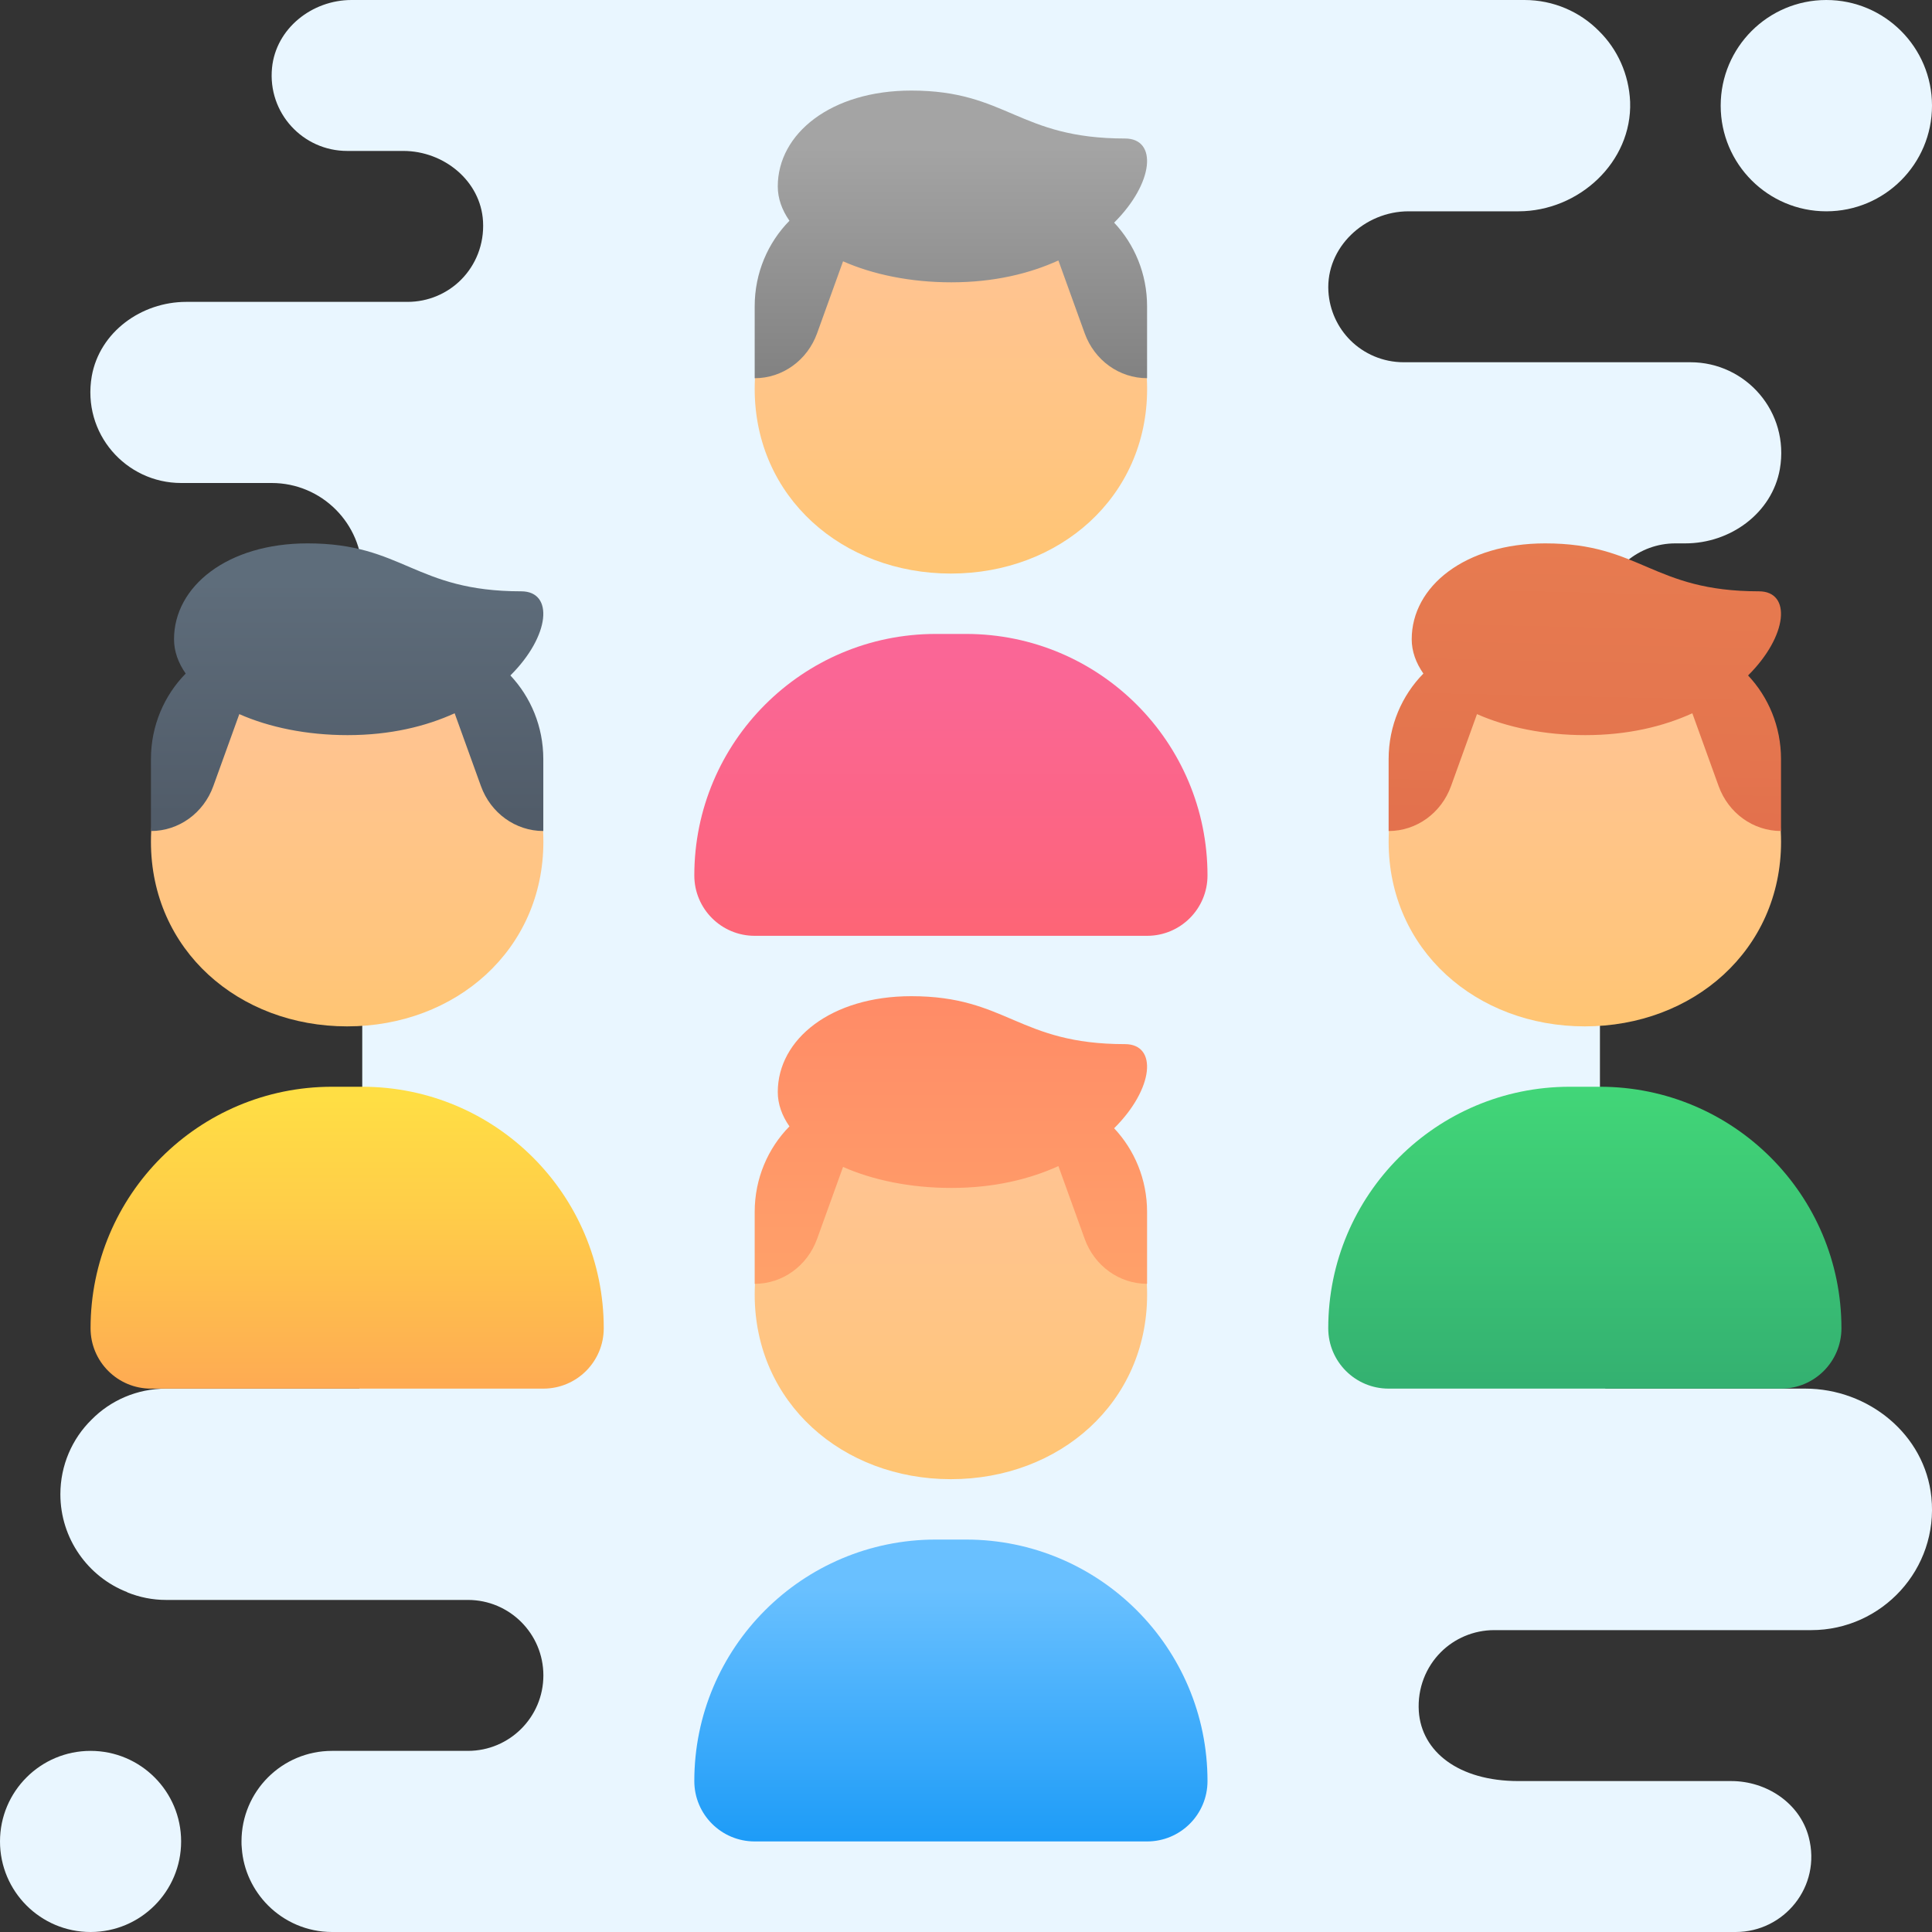 <svg width="80" height="80" viewBox="0 0 80 80" fill="none" xmlns="http://www.w3.org/2000/svg">
<rect x="0" y="0" width="80" height="80" fill="#333333" stroke="none"/>
<g clip-path="url(#clip0_7626_8576)">
<path d="M3.75 80C5.821 80 7.5 78.321 7.5 76.25C7.5 74.179 5.821 72.5 3.75 72.5C1.679 72.5 0 74.179 0 76.25C0 78.321 1.679 80 3.75 80Z" fill="#E9F6FF"/>
<path d="M61.875 67.5H75C77.927 67.5 80.278 64.971 79.974 61.994C79.709 59.395 77.365 57.5 74.752 57.5H66.475C66.338 57.112 66.25 56.688 66.25 56.25V25.625C66.25 25.413 66.275 25.2 66.312 25C66.6 23.575 67.862 22.5 69.375 22.5H69.787C71.65 22.5 73.375 21.25 73.7 19.425C74.112 17.05 72.287 15 70 15H58.125C57.263 15 56.475 14.65 55.913 14.088C55.391 13.566 55.053 12.852 55.006 12.064C54.898 10.245 56.502 8.75 58.325 8.75H62.875C65.375 8.75 67.588 6.713 67.5 4.213C67.45 3.075 66.975 2.038 66.213 1.288C65.425 0.487 64.325 0 63.125 0H14.555C12.918 0 11.426 1.179 11.264 2.808C11.078 4.678 12.544 6.25 14.375 6.25H16.7C18.379 6.25 19.907 7.491 20.001 9.166C20.055 10.117 19.694 10.981 19.087 11.588C18.525 12.15 17.738 12.5 16.875 12.5H7.713C5.85 12.5 4.125 13.75 3.8 15.575C3.388 17.95 5.213 20 7.5 20H11.25C13.321 20 15 21.679 15 23.75V56.638C15 56.938 14.95 57.225 14.875 57.5H6.875C5.675 57.5 4.575 57.987 3.788 58.788C2.987 59.575 2.5 60.675 2.5 61.875C2.5 63.712 3.65 65.3 5.263 65.925L5.275 65.938C5.775 66.138 6.312 66.25 6.875 66.25H19.375C21.101 66.25 22.5 67.649 22.5 69.375C22.5 71.101 21.101 72.5 19.375 72.5H13.75C11.675 72.5 10 74.175 10 76.25C10 76.338 10 76.438 10.012 76.525C10.075 77.45 10.488 78.287 11.1 78.9C11.775 79.575 12.713 80 13.75 80H71.875C73.869 80 75.435 78.125 74.895 76.067C74.525 74.659 73.144 73.75 71.688 73.75H62.875C60.388 73.75 58.862 72.525 58.75 70.862C58.688 69.9 59.05 69.025 59.663 68.412C60.225 67.85 61.013 67.5 61.875 67.5Z" fill="#E9F6FF"/>
<path d="M75.625 8.75C78.041 8.75 80 6.791 80 4.375C80 1.959 78.041 0 75.625 0C73.209 0 71.25 1.959 71.25 4.375C71.25 6.791 73.209 8.75 75.625 8.75Z" fill="#E9F6FF"/>
<path d="M40 63.75H38.75C33.227 63.75 28.75 68.228 28.75 73.75C28.75 75.131 29.869 76.25 31.25 76.25H47.5C48.881 76.25 50 75.131 50 73.75C50 68.228 45.523 63.75 40 63.75Z" fill="url(#paint0_linear_7626_8576)"/>
<path d="M31.25 53.602C31.25 49.116 34.888 45 39.375 45C43.862 45 47.5 49.116 47.5 53.602C47.5 58.09 43.862 61.25 39.375 61.25C34.888 61.25 31.25 58.09 31.25 53.602Z" fill="url(#paint1_linear_7626_8576)"/>
<path d="M46.581 43.235C42.157 43.235 41.704 41.25 37.735 41.25C34.417 41.25 32.206 43.028 32.206 45.22C32.206 45.721 32.381 46.199 32.689 46.641C31.802 47.542 31.25 48.795 31.25 50.184V53.161C32.4 53.161 33.429 52.42 33.833 51.303L34.909 48.32C36.139 48.864 37.695 49.19 39.392 49.19C41.159 49.19 42.635 48.828 43.826 48.285L44.915 51.301C45.319 52.419 46.347 53.16 47.498 53.16V50.182C47.498 48.833 46.975 47.614 46.134 46.719C47.782 45.083 47.943 43.235 46.581 43.235Z" fill="url(#paint2_linear_7626_8576)"/>
<path d="M40 26.25H38.75C33.227 26.25 28.75 30.727 28.75 36.25C28.75 37.631 29.869 38.75 31.25 38.75H47.5C48.881 38.75 50 37.631 50 36.25C50 30.727 45.523 26.25 40 26.25Z" fill="url(#paint3_linear_7626_8576)"/>
<path d="M31.25 16.102C31.25 11.616 34.888 7.5 39.375 7.5C43.862 7.5 47.5 11.616 47.5 16.102C47.5 20.589 43.862 23.75 39.375 23.75C34.888 23.75 31.25 20.59 31.25 16.102Z" fill="url(#paint4_linear_7626_8576)"/>
<path d="M46.581 5.735C42.159 5.735 41.705 3.75 37.735 3.75C34.417 3.75 32.206 5.527 32.206 7.72C32.206 8.221 32.381 8.699 32.689 9.141C31.802 10.043 31.25 11.295 31.25 12.684V15.661C32.4 15.661 33.429 14.92 33.833 13.803L34.909 10.82C36.139 11.364 37.695 11.69 39.392 11.69C41.159 11.69 42.635 11.328 43.826 10.785L44.915 13.801C45.319 14.919 46.347 15.66 47.498 15.66V12.682C47.498 11.332 46.975 10.114 46.134 9.219C47.782 7.582 47.943 5.735 46.581 5.735Z" fill="url(#paint5_linear_7626_8576)"/>
<path d="M15 45H13.75C8.227 45 3.75 49.477 3.75 55C3.75 56.381 4.869 57.5 6.25 57.5H22.5C23.881 57.5 25 56.381 25 55C25 49.477 20.523 45 15 45Z" fill="url(#paint6_linear_7626_8576)"/>
<path d="M6.25 34.852C6.25 30.366 9.887 26.25 14.375 26.25C18.863 26.25 22.5 30.366 22.5 34.852C22.5 39.339 18.863 42.5 14.375 42.5C9.887 42.5 6.25 39.34 6.25 34.852Z" fill="url(#paint7_linear_7626_8576)"/>
<path d="M21.581 24.485C17.157 24.485 16.704 22.5 12.735 22.5C9.418 22.5 7.206 24.277 7.206 26.47C7.206 26.971 7.381 27.449 7.689 27.891C6.803 28.793 6.25 30.045 6.25 31.434V34.411C7.4 34.411 8.429 33.67 8.832 32.553L9.909 29.57C11.139 30.114 12.695 30.44 14.393 30.44C16.159 30.44 17.635 30.078 18.826 29.535L19.915 32.551C20.319 33.669 21.348 34.41 22.497 34.41V31.433C22.497 30.082 21.975 28.864 21.134 27.969C22.782 26.332 22.942 24.485 21.581 24.485Z" fill="url(#paint8_linear_7626_8576)"/>
<path d="M66.25 45H65C59.477 45 55 49.477 55 55C55 56.381 56.119 57.5 57.5 57.5H73.75C75.131 57.5 76.25 56.381 76.25 55C76.25 49.477 71.772 45 66.25 45Z" fill="url(#paint9_linear_7626_8576)"/>
<path d="M57.5 34.852C57.5 30.366 61.138 26.25 65.625 26.25C70.112 26.25 73.75 30.366 73.75 34.852C73.75 39.339 70.112 42.5 65.625 42.5C61.138 42.5 57.5 39.34 57.5 34.852Z" fill="url(#paint10_linear_7626_8576)"/>
<path d="M72.831 24.485C68.407 24.485 67.954 22.5 63.985 22.5C60.667 22.5 58.456 24.277 58.456 26.47C58.456 26.971 58.631 27.449 58.939 27.891C58.053 28.793 57.5 30.045 57.5 31.434V34.411C58.65 34.411 59.679 33.67 60.083 32.553L61.159 29.57C62.389 30.114 63.945 30.44 65.642 30.44C67.409 30.44 68.885 30.078 70.076 29.535L71.165 32.551C71.569 33.669 72.597 34.41 73.748 34.41V31.433C73.748 30.082 73.225 28.864 72.384 27.969C74.032 26.332 74.192 24.485 72.831 24.485Z" fill="url(#paint11_linear_7626_8576)"/>
</g>
<defs>
<linearGradient id="paint0_linear_7626_8576" x1="39.375" y1="78.435" x2="39.375" y2="65.806" gradientUnits="userSpaceOnUse">
<stop stop-color="#0D94F6"/>
<stop offset="1" stop-color="#69C0FF"/>
</linearGradient>
<linearGradient id="paint1_linear_7626_8576" x1="39.375" y1="67.433" x2="39.375" y2="48.64" gradientUnits="userSpaceOnUse">
<stop stop-color="#FFC662"/>
<stop offset="0.004" stop-color="#FFC662"/>
<stop offset="0.609" stop-color="#FFC582"/>
<stop offset="1" stop-color="#FFC491"/>
</linearGradient>
<linearGradient id="paint2_linear_7626_8576" x1="39.374" y1="41.25" x2="39.374" y2="59.314" gradientUnits="userSpaceOnUse">
<stop stop-color="#FF8B67"/>
<stop offset="0.847" stop-color="#FFA76A"/>
<stop offset="1" stop-color="#FFAD6B"/>
</linearGradient>
<linearGradient id="paint3_linear_7626_8576" x1="39.375" y1="49.016" x2="39.375" y2="23.184" gradientUnits="userSpaceOnUse">
<stop stop-color="#FF634D"/>
<stop offset="0.204" stop-color="#FE6464"/>
<stop offset="0.521" stop-color="#FC6581"/>
<stop offset="0.794" stop-color="#FA6694"/>
<stop offset="0.989" stop-color="#FA669A"/>
<stop offset="1" stop-color="#FA669A"/>
</linearGradient>
<linearGradient id="paint4_linear_7626_8576" x1="39.375" y1="29.933" x2="39.375" y2="11.14" gradientUnits="userSpaceOnUse">
<stop stop-color="#FFC662"/>
<stop offset="0.004" stop-color="#FFC662"/>
<stop offset="0.609" stop-color="#FFC582"/>
<stop offset="1" stop-color="#FFC491"/>
</linearGradient>
<linearGradient id="paint5_linear_7626_8576" x1="39.374" y1="6.144" x2="39.374" y2="22.299" gradientUnits="userSpaceOnUse">
<stop stop-color="#A4A4A4"/>
<stop offset="0.619" stop-color="#808080"/>
<stop offset="1" stop-color="#6F6F6F"/>
</linearGradient>
<linearGradient id="paint6_linear_7626_8576" x1="14.375" y1="57.591" x2="14.375" y2="45.481" gradientUnits="userSpaceOnUse">
<stop stop-color="#FEAA53"/>
<stop offset="0.612" stop-color="#FFCD49"/>
<stop offset="1" stop-color="#FFDE44"/>
</linearGradient>
<linearGradient id="paint7_linear_7626_8576" x1="14.375" y1="48.682" x2="14.375" y2="29.89" gradientUnits="userSpaceOnUse">
<stop stop-color="#FFC662"/>
<stop offset="0.004" stop-color="#FFC662"/>
<stop offset="0.609" stop-color="#FFC582"/>
<stop offset="1" stop-color="#FFC491"/>
</linearGradient>
<linearGradient id="paint8_linear_7626_8576" x1="14.374" y1="22.837" x2="14.374" y2="33.755" gradientUnits="userSpaceOnUse">
<stop offset="0.122" stop-color="#5E6D7B"/>
<stop offset="0.191" stop-color="#5D6B79"/>
<stop offset="1" stop-color="#515C69"/>
</linearGradient>
<linearGradient id="paint9_linear_7626_8576" x1="65.625" y1="44.708" x2="65.625" y2="57.346" gradientUnits="userSpaceOnUse">
<stop stop-color="#42D778"/>
<stop offset="0.996" stop-color="#34B171"/>
<stop offset="1" stop-color="#34B171"/>
</linearGradient>
<linearGradient id="paint10_linear_7626_8576" x1="65.625" y1="48.682" x2="65.625" y2="29.89" gradientUnits="userSpaceOnUse">
<stop stop-color="#FFC662"/>
<stop offset="0.004" stop-color="#FFC662"/>
<stop offset="0.609" stop-color="#FFC582"/>
<stop offset="1" stop-color="#FFC491"/>
</linearGradient>
<linearGradient id="paint11_linear_7626_8576" x1="65.603" y1="33.867" x2="65.855" y2="22.384" gradientUnits="userSpaceOnUse">
<stop stop-color="#E3714D"/>
<stop offset="0.25" stop-color="#E4754E"/>
<stop offset="1" stop-color="#E77B50"/>
</linearGradient>
<clipPath id="clip0_7626_8576">
<rect width="80" height="80" fill="white"/>
</clipPath>
</defs>
</svg>

